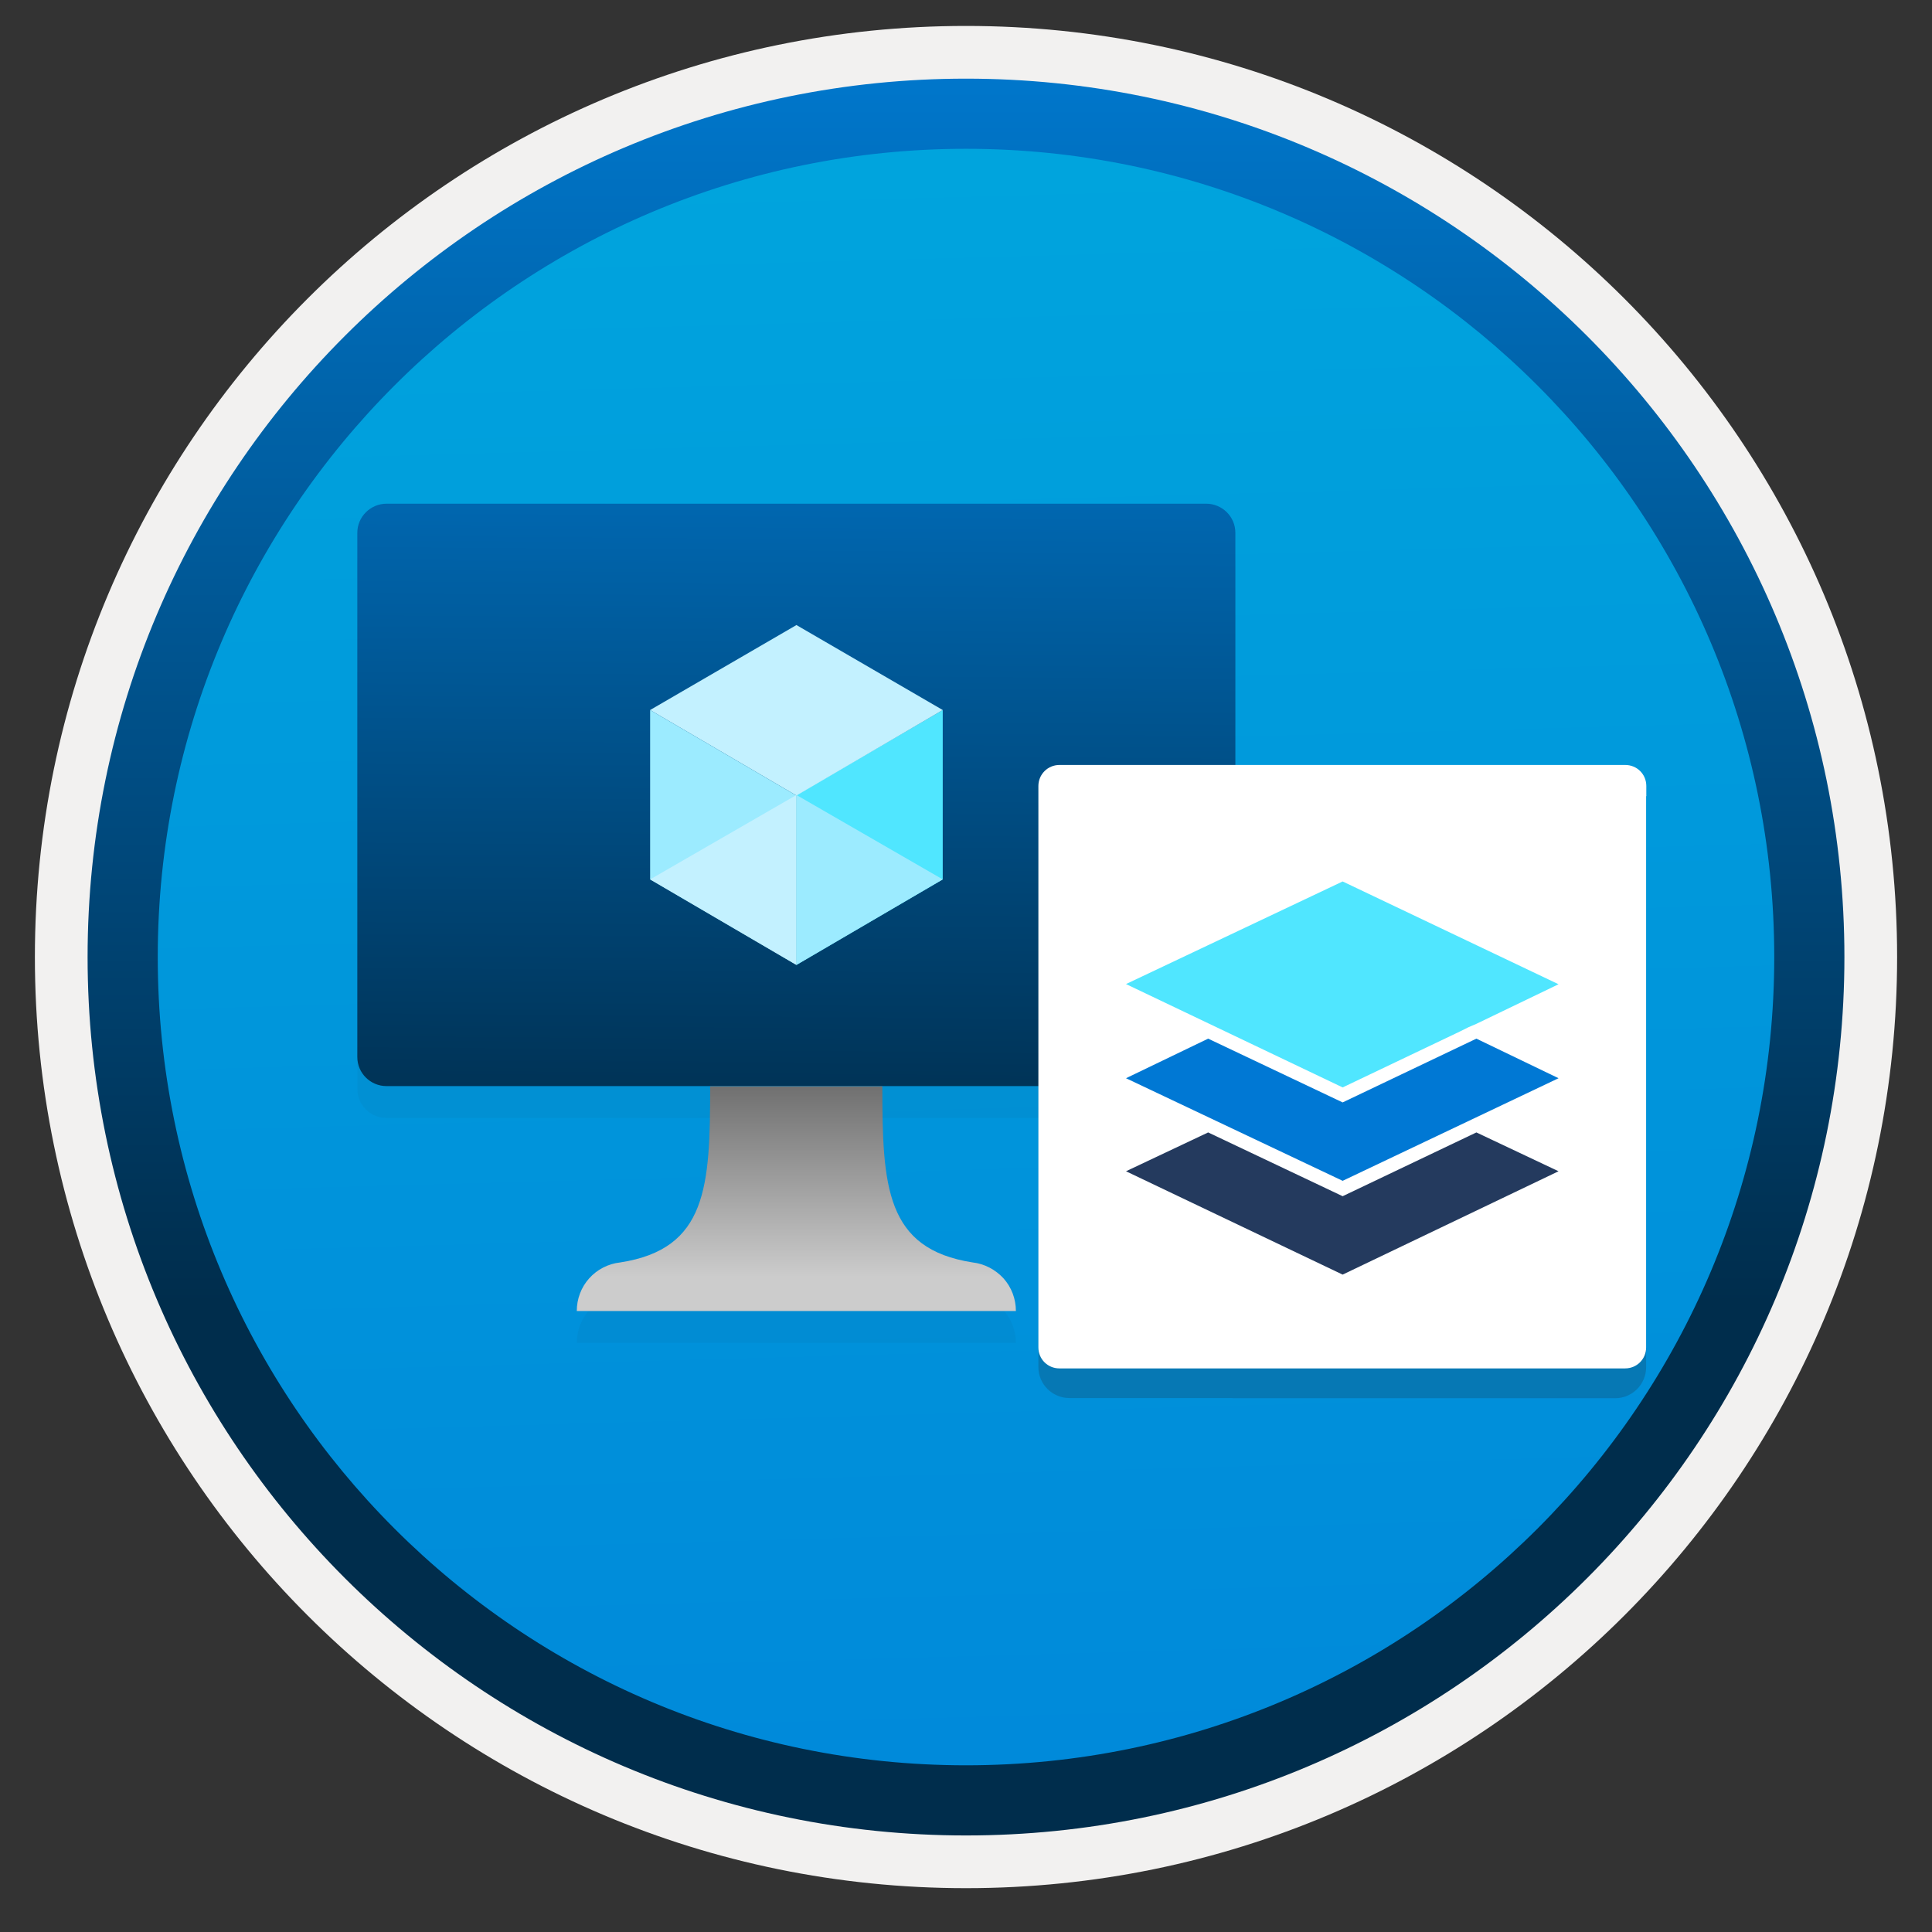 <svg width="103" height="103" viewBox="0 0 103 103" fill="none" xmlns="http://www.w3.org/2000/svg">
<rect x="0" y="0" width="103" height="103" fill="#333333" stroke="none"/>
<path d="M51.5 97.833C25.65 97.833 4.69 76.883 4.69 51.023C4.69 25.163 25.65 4.213 51.5 4.213C77.35 4.213 98.31 25.173 98.31 51.023C98.31 76.873 77.35 97.833 51.5 97.833Z" fill="url(#paint0_linear)"/>
<path fill-rule="evenodd" clip-rule="evenodd" d="M97.4 51.023C97.4 76.373 76.85 96.923 51.5 96.923C26.15 96.923 5.6 76.373 5.6 51.023C5.6 25.673 26.15 5.123 51.5 5.123C76.85 5.123 97.4 25.673 97.4 51.023ZM51.5 1.383C78.92 1.383 101.14 23.603 101.14 51.023C101.14 78.443 78.91 100.663 51.5 100.663C24.08 100.663 1.86 78.433 1.86 51.023C1.86 23.603 24.08 1.383 51.5 1.383Z" fill="#F2F1F0"/>
<path fill-rule="evenodd" clip-rule="evenodd" d="M94.59 51.023C94.59 74.823 75.3 94.113 51.5 94.113C27.7 94.113 8.41 74.823 8.41 51.023C8.41 27.223 27.7 7.933 51.5 7.933C75.3 7.933 94.59 27.223 94.59 51.023ZM51.5 4.193C77.36 4.193 98.33 25.163 98.33 51.023C98.33 76.883 77.36 97.853 51.5 97.853C25.64 97.853 4.67 76.883 4.67 51.023C4.67 25.163 25.63 4.193 51.5 4.193Z" fill="url(#paint1_linear)"/>
<g opacity="0.2">
<path opacity="0.2" d="M64.3 28.553H20.61C19.75 28.553 19.05 29.253 19.05 30.103V58.053C19.05 58.913 19.75 59.603 20.61 59.603H64.3C65.16 59.603 65.86 58.903 65.86 58.053V30.103C65.86 29.243 65.16 28.553 64.3 28.553Z" fill="#1F1D21"/>
<path opacity="0.2" d="M51.85 69.003C47.22 68.283 47.04 64.963 47.04 59.613H37.86C37.86 64.973 37.7 68.283 33.07 69.003C32.43 69.073 31.84 69.373 31.41 69.853C30.98 70.333 30.75 70.953 30.75 71.593H54.16C54.16 70.953 53.93 70.333 53.5 69.853C53.07 69.383 52.48 69.073 51.85 69.003Z" fill="#1F1D21"/>
</g>
<path d="M64.3 26.853H20.61C19.75 26.853 19.05 27.553 19.05 28.403V56.353C19.05 57.213 19.75 57.903 20.61 57.903H64.3C65.16 57.903 65.86 57.203 65.86 56.353V28.403C65.86 27.543 65.16 26.853 64.3 26.853Z" fill="url(#paint2_linear)"/>
<path d="M50.26 37.853V46.883L42.46 51.443V42.383L50.26 37.853Z" fill="#50E6FF"/>
<path d="M50.26 37.853L42.46 42.413L34.66 37.853L42.46 33.323L50.26 37.853Z" fill="#C3F1FF"/>
<path d="M42.46 42.413V51.443L34.66 46.883V37.853L42.46 42.413Z" fill="#9CEBFF"/>
<path d="M34.66 46.883L42.46 42.383V51.443L34.66 46.883Z" fill="#C3F1FF"/>
<path d="M50.26 46.883L42.46 42.383V51.443L50.26 46.883Z" fill="#9CEBFF"/>
<path d="M51.85 67.303C47.22 66.583 47.04 63.263 47.04 57.913H37.86C37.86 63.273 37.7 66.583 33.07 67.303C32.43 67.373 31.84 67.673 31.41 68.153C30.98 68.633 30.75 69.253 30.75 69.893H54.16C54.16 69.253 53.93 68.633 53.5 68.153C53.07 67.683 52.48 67.373 51.85 67.303Z" fill="url(#paint3_linear)"/>
<path opacity="0.2" d="M65.699 74.543H86.109C87.019 74.543 87.759 73.803 87.759 72.893V42.913H55.359V72.883C55.359 73.793 56.099 74.533 57.009 74.533H60.539H65.709V74.543H65.699Z" fill="#1F1D21"/>
<path d="M87.769 42.403V41.903C87.769 41.273 87.269 40.783 86.649 40.783H56.479C55.859 40.783 55.359 41.283 55.359 41.903V42.463V42.963V71.833C55.359 72.463 55.859 72.953 56.479 72.953H60.539H65.699H86.639C87.269 72.953 87.759 72.453 87.759 71.833V42.453C87.779 42.433 87.769 42.423 87.769 42.403Z" fill="white"/>
<path d="M71.58 63.773L64.41 60.373L60.03 62.443L71.58 67.953L83.09 62.443L78.71 60.373L71.58 63.773Z" fill="#243A5E"/>
<path d="M71.58 62.953L83.09 57.483L78.71 55.373L71.58 58.773L64.41 55.373L60.03 57.483L71.58 62.953Z" fill="#0078D4"/>
<path d="M71.58 46.993L60.03 52.463L71.58 57.973L77.87 54.973L78.29 54.763L78.71 54.583L83.09 52.473L71.58 46.993Z" fill="#50E6FF"/>
<defs>
<linearGradient id="paint0_linear" x1="49.73" y1="-13.771" x2="53.713" y2="131.998" gradientUnits="userSpaceOnUse">
<stop stop-color="#00ABDE"/>
<stop offset="1" stop-color="#007ED8"/>
</linearGradient>
<linearGradient id="paint1_linear" x1="51.5" y1="-2.469" x2="51.5" y2="99.294" gradientUnits="userSpaceOnUse">
<stop stop-color="#007ED8"/>
<stop offset="0.707" stop-color="#002D4C"/>
</linearGradient>
<linearGradient id="paint2_linear" x1="42.7" y1="12.681" x2="42.133" y2="82.13" gradientUnits="userSpaceOnUse">
<stop stop-color="#007ED8"/>
<stop offset="0.707" stop-color="#002D4C"/>
</linearGradient>
<linearGradient id="paint3_linear" x1="42.457" y1="69.892" x2="42.457" y2="57.909" gradientUnits="userSpaceOnUse">
<stop offset="0.15" stop-color="#CCCCCC"/>
<stop offset="1" stop-color="#707070"/>
</linearGradient>
</defs>
</svg>
